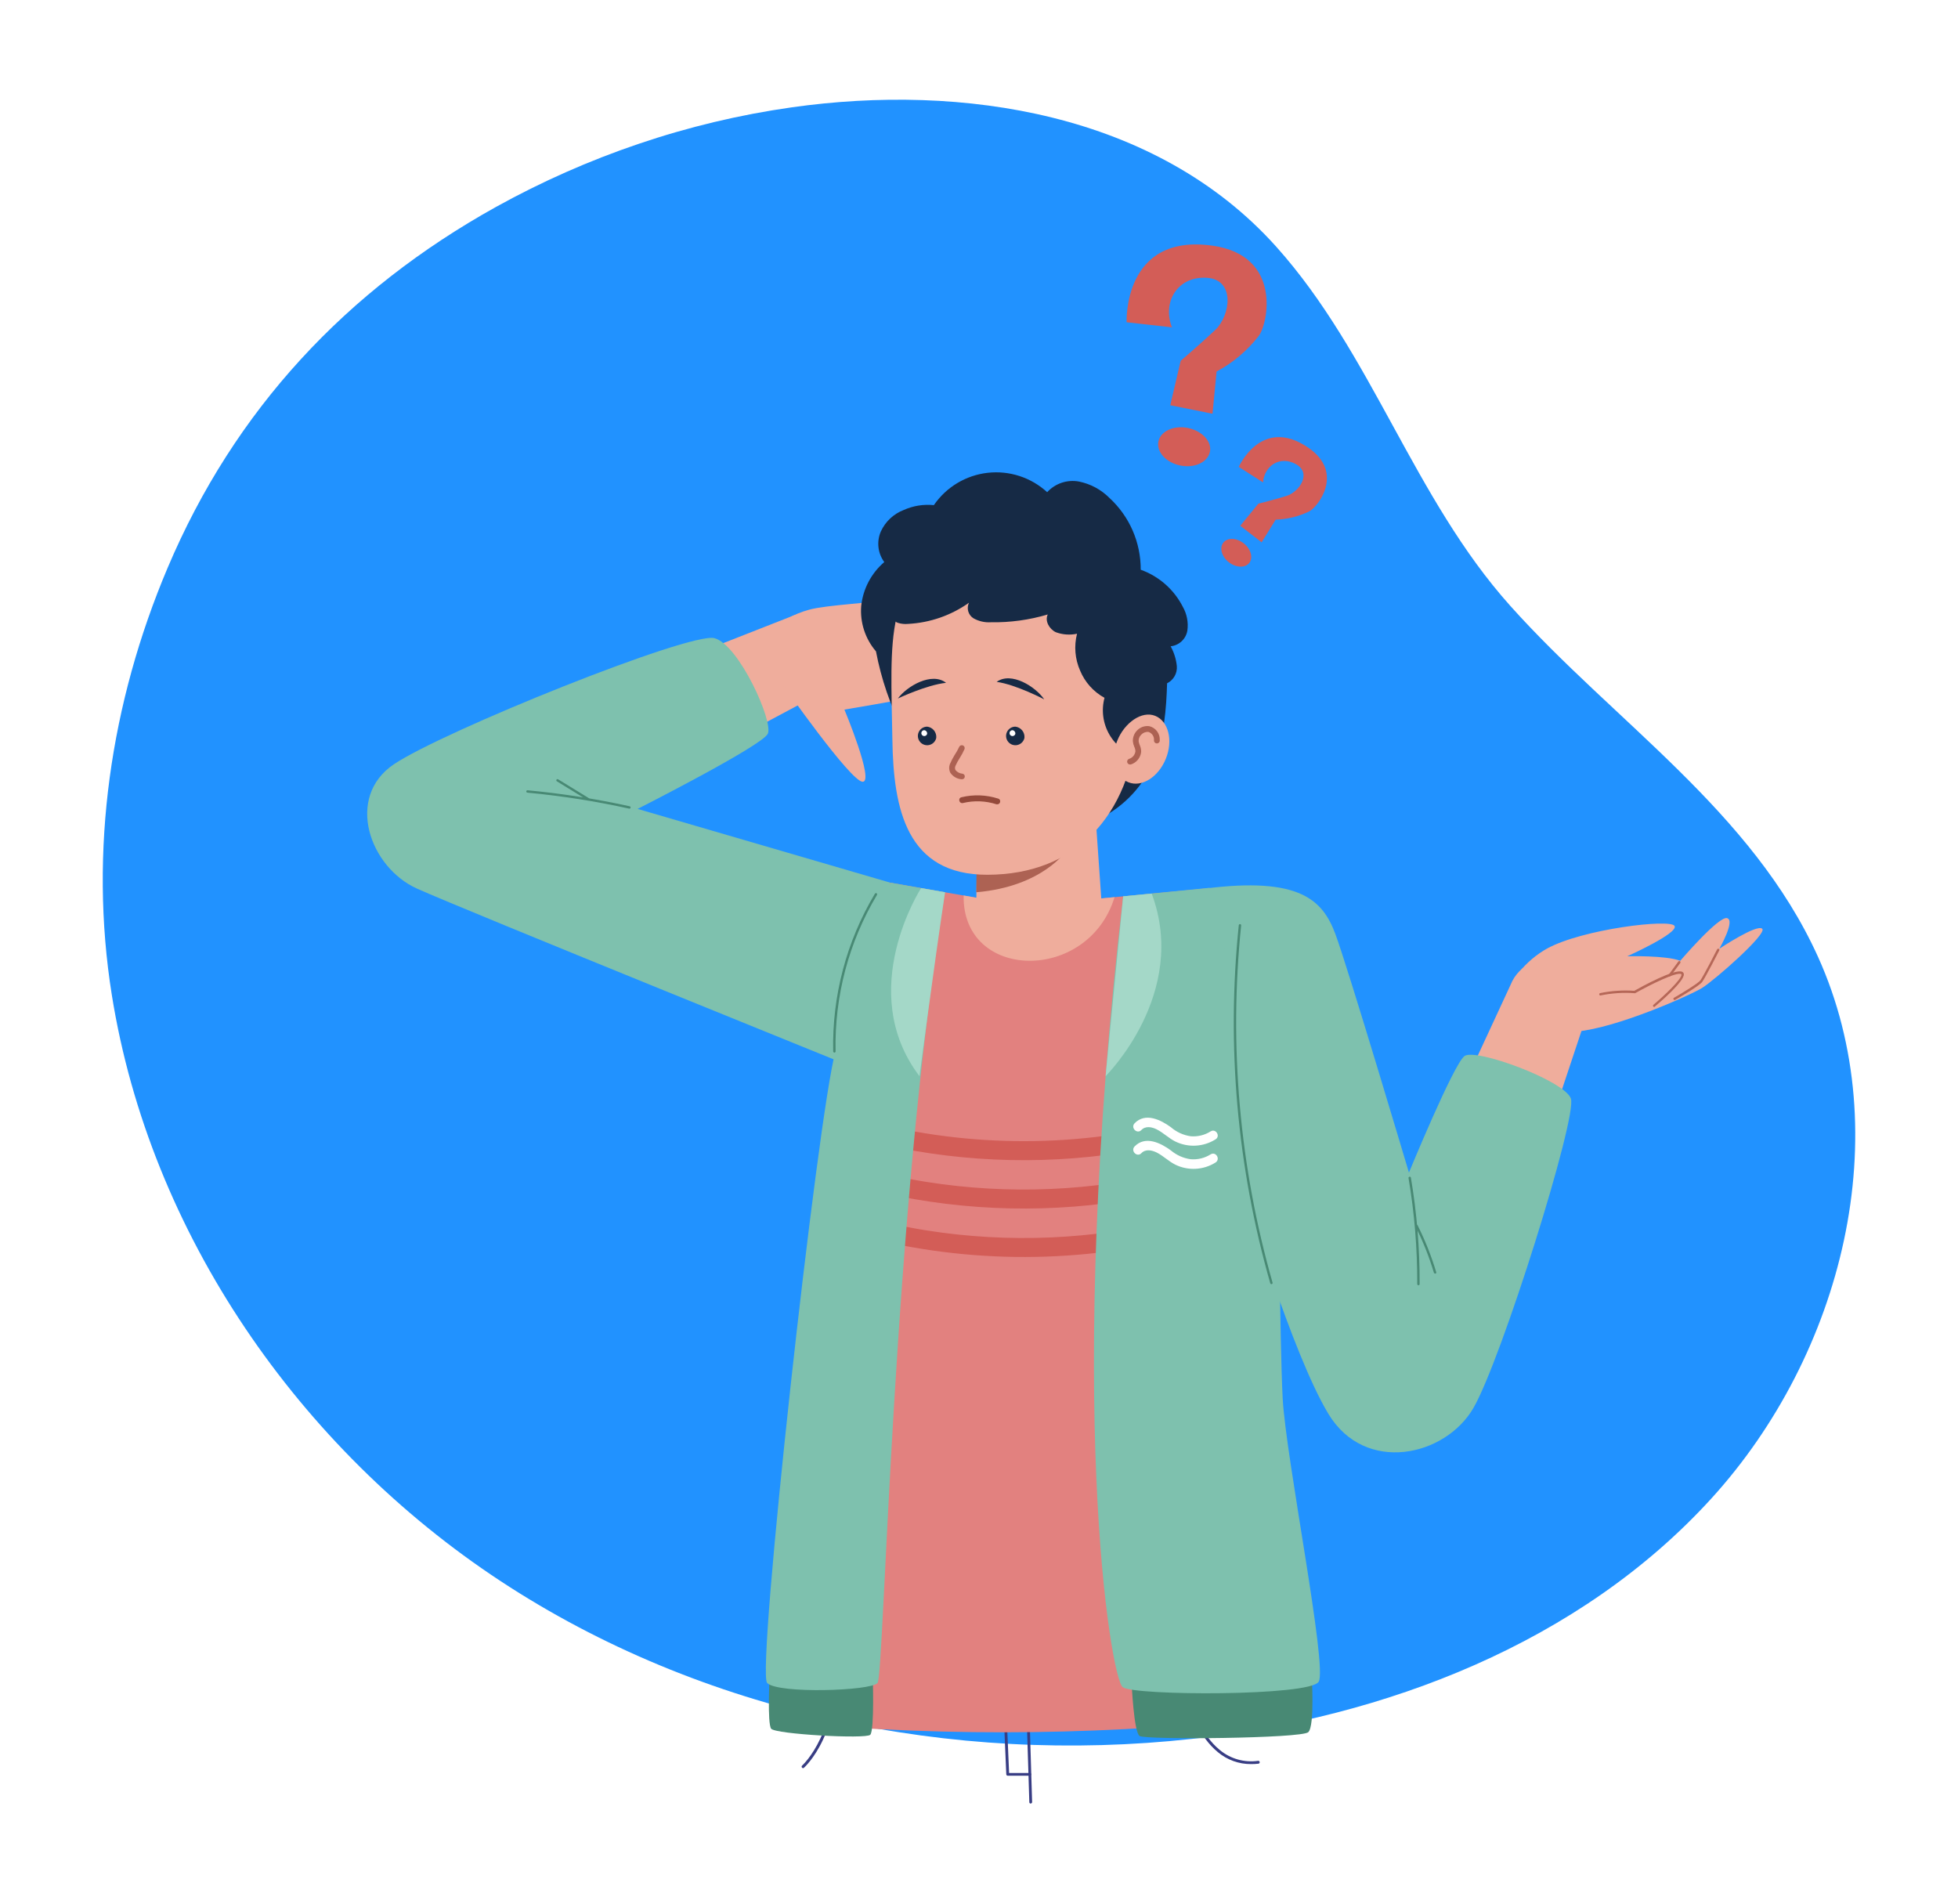 <svg width="432" height="420" viewBox="0 0 432 420" fill="none" xmlns="http://www.w3.org/2000/svg">
<g filter="url(#filter0_d_9_72)">
<path d="M401.099 203.069C386.489 170.839 356.169 151.289 333.249 125.699C311.879 101.859 302.769 70.089 281.589 46.439C255.099 16.879 212.269 10.369 174.709 15.679C163.181 17.312 151.832 20.021 140.809 23.769C129.973 27.446 119.488 32.084 109.479 37.629C76.419 55.989 51.729 82.449 36.979 117.289C24.429 146.939 19.559 179.639 24.679 211.569C33.099 264.109 65.959 311.569 110.419 340.819C154.879 370.069 210.099 381.449 262.989 375.649C305.749 370.969 348.579 354.429 377.549 322.649C406.519 290.869 418.829 242.249 401.099 203.069Z" fill="#2192FF"/>
<path d="M267.569 46.209C247.709 43.379 248.569 63.099 248.569 63.099L258.569 64.219C256.419 58.739 259.699 52.959 266.149 53.279C272.599 53.599 271.539 61.569 268.099 64.819C265.099 67.669 260.499 71.599 260.499 71.599L258.199 81.409L267.519 83.279L268.419 73.969C272.028 72.04 275.19 69.372 277.699 66.139C279.779 63.479 282.939 48.409 267.569 46.209Z" fill="#D35D57"/>
<path d="M262.099 86.419C258.959 85.789 256.039 87.139 255.579 89.419C255.119 91.699 257.289 94.079 260.429 94.709C263.569 95.339 266.429 93.999 266.939 91.709C267.449 89.419 265.189 87.049 262.099 86.419Z" fill="#D35D57"/>
<path d="M288.679 90.789C278.309 83.669 273.319 95.009 273.319 95.009L278.659 98.429C278.969 94.749 282.419 92.429 285.959 94.429C289.499 96.429 286.639 100.559 283.809 101.429C281.319 102.199 277.639 103.129 277.639 103.129L273.639 107.999L278.359 111.649L281.459 106.649C284.022 106.568 286.541 105.948 288.849 104.829C290.739 103.899 296.709 96.309 288.679 90.789Z" fill="#D35D57"/>
<path d="M274.389 111.859C272.799 110.629 270.779 110.579 269.889 111.739C268.999 112.899 269.549 114.839 271.139 116.059C272.729 117.279 274.739 117.349 275.639 116.189C276.539 115.029 275.969 113.089 274.389 111.859Z" fill="#D35D57"/>
<path d="M227.409 389.919C227.364 389.919 227.32 389.91 227.28 389.892C227.24 389.874 227.203 389.847 227.174 389.814C227.145 389.781 227.123 389.742 227.11 389.7C227.097 389.657 227.093 389.613 227.099 389.569L225.929 351.659C225.931 351.575 225.964 351.495 226.021 351.435C226.078 351.374 226.155 351.336 226.239 351.329C226.281 351.327 226.323 351.334 226.362 351.349C226.401 351.364 226.437 351.387 226.468 351.415C226.499 351.444 226.523 351.479 226.541 351.517C226.558 351.555 226.567 351.597 226.569 351.639L227.719 389.569C227.721 389.61 227.716 389.652 227.702 389.691C227.688 389.73 227.667 389.767 227.639 389.797C227.611 389.828 227.577 389.853 227.539 389.87C227.501 389.888 227.46 389.897 227.419 389.899L227.409 389.919Z" fill="#383D84"/>
<path d="M227.219 383.769H222.329C222.288 383.769 222.248 383.761 222.21 383.745C222.172 383.73 222.138 383.707 222.109 383.678C222.081 383.649 222.058 383.615 222.042 383.577C222.027 383.54 222.019 383.499 222.019 383.459L220.909 357.569C220.906 357.527 220.912 357.485 220.925 357.445C220.939 357.405 220.96 357.368 220.988 357.336C221.016 357.305 221.05 357.279 221.088 357.261C221.125 357.242 221.167 357.231 221.209 357.229C221.294 357.228 221.376 357.26 221.439 357.317C221.502 357.375 221.541 357.454 221.549 357.539L222.639 383.169H227.219C227.304 383.169 227.385 383.202 227.445 383.262C227.505 383.322 227.539 383.404 227.539 383.489C227.527 383.566 227.488 383.636 227.43 383.687C227.371 383.738 227.296 383.767 227.219 383.769Z" fill="#383D84"/>
<path d="M276.029 381.209C273.349 381.226 270.751 380.291 268.699 378.569C260.609 371.949 259.299 355.429 259.249 354.729C259.255 354.653 259.288 354.582 259.341 354.528C259.395 354.474 259.466 354.441 259.542 354.435C259.618 354.429 259.694 354.45 259.755 354.495C259.817 354.54 259.861 354.605 259.879 354.679C259.879 354.849 261.229 371.679 269.109 378.079C270.272 379.053 271.627 379.771 273.087 380.186C274.546 380.601 276.077 380.705 277.579 380.489C277.62 380.483 277.662 380.486 277.703 380.497C277.743 380.508 277.781 380.528 277.814 380.554C277.846 380.58 277.873 380.613 277.893 380.65C277.913 380.686 277.925 380.727 277.929 380.769C277.934 380.809 277.932 380.851 277.921 380.891C277.911 380.93 277.892 380.968 277.867 381C277.842 381.033 277.811 381.06 277.775 381.08C277.739 381.101 277.7 381.114 277.659 381.119C277.118 381.182 276.573 381.213 276.029 381.209Z" fill="#383D84"/>
<path d="M177.199 382.109C177.153 382.108 177.108 382.099 177.067 382.08C177.025 382.061 176.989 382.033 176.959 381.999C176.928 381.97 176.904 381.935 176.887 381.896C176.87 381.857 176.862 381.816 176.862 381.774C176.862 381.732 176.87 381.69 176.887 381.651C176.904 381.613 176.928 381.578 176.959 381.549C177.039 381.469 185.459 373.939 183.829 356.209C183.825 356.167 183.829 356.124 183.842 356.084C183.854 356.044 183.874 356.006 183.901 355.974C183.928 355.941 183.961 355.914 183.998 355.895C184.036 355.875 184.077 355.863 184.119 355.859C184.161 355.855 184.203 355.859 184.243 355.872C184.284 355.884 184.321 355.904 184.354 355.931C184.386 355.958 184.413 355.991 184.433 356.029C184.453 356.066 184.465 356.107 184.469 356.149C186.129 374.229 177.469 381.949 177.369 382.029C177.321 382.072 177.262 382.1 177.199 382.109Z" fill="#383D84"/>
<path d="M308.329 310.079C305.388 310.083 302.52 309.16 300.132 307.443C297.745 305.725 295.959 303.299 295.029 300.509L264.589 209.729C264.003 207.983 263.767 206.14 263.894 204.303C264.02 202.467 264.508 200.673 265.328 199.025C266.147 197.377 267.284 195.906 268.672 194.697C270.061 193.488 271.673 192.564 273.419 191.979C275.164 191.393 277.007 191.157 278.844 191.284C280.681 191.41 282.474 191.898 284.122 192.718C285.771 193.537 287.241 194.674 288.45 196.062C289.659 197.451 290.583 199.063 291.169 200.809L321.619 291.569C322.333 293.678 322.534 295.926 322.204 298.128C321.875 300.33 321.026 302.422 319.726 304.23C318.427 306.038 316.715 307.51 314.733 308.523C312.751 309.537 310.555 310.063 308.329 310.059V310.079Z" fill="#EFAD9C"/>
<path d="M295.919 289.899L333.289 209.269C334.173 207.04 335.907 205.253 338.109 204.302C340.31 203.351 342.8 203.314 345.029 204.199C347.258 205.083 349.044 206.817 349.995 209.019C350.946 211.22 350.983 213.71 350.099 215.939L322.009 300.249C320.831 303.783 318.298 306.704 314.966 308.37C311.635 310.037 307.778 310.311 304.244 309.134C300.71 307.956 297.788 305.423 296.122 302.091C294.456 298.76 294.181 294.903 295.359 291.369C295.509 290.869 295.709 290.369 295.919 289.899Z" fill="#EFAD9C"/>
<path d="M333.099 213.909C331.549 209.229 336.939 203.699 341.329 201.279C349.179 196.969 368.519 194.669 369.459 196.279C370.399 197.889 359.029 202.979 359.029 202.979C359.029 202.979 367.599 202.749 370.719 203.979C370.719 203.979 379.259 193.979 381.079 194.569C382.899 195.159 379.339 201.319 379.339 201.319C379.339 201.319 387.649 195.789 388.809 196.909C389.969 198.029 378.209 208.339 375.489 209.999C372.769 211.659 356.749 218.779 347.909 219.579C339.069 220.379 334.549 218.399 333.099 213.909Z" fill="#EFAD9C"/>
<path d="M364.989 214.169C364.949 214.169 364.911 214.161 364.874 214.145C364.838 214.13 364.806 214.107 364.779 214.079C364.732 214.029 364.705 213.962 364.705 213.894C364.705 213.825 364.732 213.759 364.779 213.709C367.229 211.639 371.089 207.989 370.989 206.999C370.986 206.98 370.979 206.963 370.968 206.947C370.958 206.932 370.945 206.919 370.929 206.909C369.929 206.379 364.159 209.209 360.769 211.129H360.699H360.619C358.121 210.949 355.611 211.114 353.159 211.619C353.126 211.628 353.091 211.63 353.058 211.625C353.024 211.62 352.992 211.608 352.963 211.591C352.934 211.573 352.909 211.549 352.889 211.521C352.869 211.494 352.856 211.462 352.849 211.429C352.84 211.395 352.838 211.36 352.842 211.326C352.847 211.292 352.859 211.258 352.876 211.229C352.894 211.199 352.917 211.173 352.945 211.152C352.973 211.132 353.005 211.117 353.039 211.109C355.517 210.596 358.054 210.425 360.579 210.599C362.239 209.669 369.629 205.599 371.169 206.419C371.265 206.464 371.347 206.535 371.406 206.623C371.466 206.711 371.501 206.813 371.509 206.919C371.669 208.479 366.209 213.159 365.119 214.079C365.085 214.121 365.04 214.152 364.989 214.169Z" fill="#B56757"/>
<path d="M368.429 207.399C368.371 207.402 368.314 207.384 368.269 207.349C368.241 207.328 368.217 207.302 368.199 207.272C368.182 207.242 368.17 207.209 368.165 207.174C368.161 207.14 368.163 207.105 368.172 207.071C368.181 207.037 368.197 207.006 368.219 206.979L370.299 204.139C370.319 204.11 370.344 204.085 370.374 204.067C370.403 204.048 370.436 204.036 370.471 204.03C370.505 204.024 370.541 204.026 370.575 204.034C370.609 204.043 370.641 204.058 370.669 204.079C370.725 204.121 370.762 204.183 370.773 204.252C370.784 204.321 370.768 204.391 370.729 204.449L368.639 207.289C368.616 207.324 368.585 207.352 368.548 207.371C368.511 207.391 368.47 207.4 368.429 207.399Z" fill="#B56757"/>
<path d="M369.469 212.629C369.422 212.63 369.376 212.618 369.336 212.595C369.295 212.572 369.262 212.539 369.239 212.499C369.221 212.469 369.21 212.435 369.205 212.401C369.201 212.366 369.203 212.331 369.212 212.297C369.222 212.264 369.238 212.233 369.259 212.205C369.281 212.178 369.308 212.155 369.339 212.139C370.779 211.309 374.629 208.989 375.149 208.309C375.799 207.459 378.829 201.509 378.859 201.449C378.893 201.387 378.949 201.341 379.015 201.318C379.082 201.296 379.155 201.3 379.219 201.329C379.28 201.363 379.326 201.419 379.347 201.486C379.367 201.554 379.361 201.626 379.329 201.689C379.209 201.929 376.249 207.689 375.569 208.629C374.889 209.569 370.139 212.279 369.569 212.629C369.536 212.635 369.502 212.635 369.469 212.629Z" fill="#B56757"/>
<path d="M297.149 286.149C297.078 286.178 296.999 286.178 296.929 286.149C296.855 286.108 296.799 286.041 296.773 285.961C296.747 285.882 296.753 285.795 296.789 285.719L305.299 269.219C305.317 269.18 305.342 269.145 305.374 269.116C305.406 269.087 305.444 269.065 305.484 269.05C305.525 269.036 305.568 269.031 305.611 269.034C305.654 269.036 305.696 269.048 305.734 269.068C305.773 269.087 305.807 269.114 305.834 269.147C305.862 269.18 305.883 269.218 305.895 269.26C305.908 269.301 305.912 269.344 305.907 269.387C305.903 269.43 305.89 269.471 305.869 269.509L297.359 286.009C297.336 286.046 297.305 286.078 297.269 286.102C297.233 286.126 297.192 286.142 297.149 286.149Z" fill="#B56757"/>
<path d="M265.819 188.049C286.759 185.379 291.819 190.559 294.619 198.049C297.419 205.539 310.859 250.709 310.859 250.709C310.859 250.709 320.679 226.819 323.109 224.999C325.539 223.179 345.109 230.389 346.589 234.359C348.069 238.329 331.319 291.849 325.099 302.619C318.879 313.389 301.169 317.289 293.099 303.959C285.029 290.629 274.459 255.039 274.459 255.039L265.819 188.049Z" fill="#7EC1AE"/>
<path d="M94.009 159.629L174.329 128.099C175.406 127.602 176.57 127.323 177.754 127.276C178.939 127.23 180.122 127.417 181.234 127.828C182.347 128.238 183.367 128.864 184.238 129.668C185.109 130.473 185.812 131.442 186.309 132.519C186.805 133.596 187.084 134.76 187.131 135.944C187.178 137.129 186.99 138.312 186.58 139.424C186.169 140.537 185.544 141.557 184.739 142.428C183.934 143.299 182.965 144.002 181.889 144.499L105.749 185.099C102.461 186.852 98.612 187.227 95.048 186.142C91.484 185.057 88.497 182.601 86.744 179.314C84.991 176.026 84.615 172.177 85.7 168.613C86.785 165.049 89.241 162.062 92.529 160.309C93.009 160.059 93.509 159.829 94.009 159.629Z" fill="#EFAD9C"/>
<path d="M172.789 143.169C172.789 143.169 187.609 164.339 190.309 164.479C193.009 164.619 186.309 148.559 186.309 148.559C186.309 148.559 227.059 141.829 227.009 139.449C226.959 137.069 208.939 139.259 208.939 139.259C208.939 139.259 228.609 134.179 228.059 131.799C227.559 129.639 206.809 133.709 206.809 133.709C206.809 133.709 226.699 126.239 225.049 124.709C223.399 123.179 204.829 128.569 204.829 128.569C204.829 128.569 219.929 120.569 218.729 119.669C217.529 118.769 200.729 123.889 200.729 123.889C192.379 125.019 182.439 125.459 178.589 126.499C163.229 130.679 172.789 143.169 172.789 143.169Z" fill="#EFAD9C"/>
<path d="M84.409 173.309C84.318 171.021 84.79 168.746 85.784 166.683C86.777 164.62 88.261 162.832 90.105 161.476C91.95 160.12 94.099 159.237 96.365 158.904C98.63 158.572 100.942 158.8 103.099 159.569L195.249 192.119C196.985 192.733 198.584 193.683 199.954 194.914C201.323 196.146 202.437 197.636 203.231 199.298C204.025 200.96 204.484 202.762 204.581 204.602C204.678 206.441 204.413 208.282 203.799 210.019C203.185 211.755 202.235 213.354 201.003 214.724C199.771 216.093 198.282 217.207 196.619 218.001C194.957 218.795 193.155 219.254 191.316 219.351C189.476 219.448 187.635 219.183 185.899 218.569L93.749 186.019C91.095 185.084 88.784 183.371 87.118 181.104C85.452 178.837 84.508 176.12 84.409 173.309Z" fill="#EFAD9C"/>
<path d="M112.099 180.569C112.101 180.471 112.14 180.378 112.209 180.309L125.659 168.789C125.719 168.729 125.799 168.696 125.884 168.696C125.968 168.696 126.049 168.729 126.109 168.789C126.166 168.85 126.197 168.93 126.197 169.014C126.197 169.097 126.166 169.178 126.109 169.239L112.669 180.769C112.609 180.828 112.528 180.861 112.444 180.861C112.359 180.861 112.279 180.828 112.219 180.769C112.156 180.719 112.113 180.648 112.099 180.569Z" fill="#B56757"/>
<path d="M196.459 186.749L140.679 170.469C140.679 170.469 168.099 156.569 169.399 153.899C170.699 151.229 163.029 134.239 157.639 132.799C152.249 131.359 97.639 153.369 86.889 160.629C76.139 167.889 81.509 183.319 91.999 188.049C102.489 192.779 191.339 228.719 191.339 228.719L196.459 186.749Z" fill="#7EC1AE"/>
<path d="M182.939 252.999C178.889 285.089 175.209 333.059 174.069 372.099C210.033 375.315 246.233 374.829 282.099 370.649C279.099 336.759 278.199 289.649 281.279 252.699L265.779 188.049L225.619 191.859L196.419 186.749L182.939 252.999Z" fill="#E2817F"/>
<path d="M258.899 239.739C235.926 245.438 211.869 245.093 189.069 238.739C186.449 238.009 185.329 242.079 187.949 242.809C206.186 247.864 225.249 249.224 244.019 246.809C249.404 246.11 254.746 245.109 260.019 243.809C262.659 243.149 261.539 239.089 258.899 239.739Z" fill="#D35D57"/>
<path d="M258.899 250.429C241.079 254.831 222.56 255.627 204.429 252.769C199.26 251.937 194.143 250.819 189.099 249.419C186.479 248.689 185.359 252.759 187.979 253.479C206.216 258.533 225.279 259.893 244.049 257.479C249.434 256.78 254.776 255.779 260.049 254.479C262.659 253.849 261.539 249.779 258.899 250.429Z" fill="#D35D57"/>
<path d="M258.899 261.129C241.079 265.526 222.56 266.321 204.429 263.469C199.26 262.634 194.142 261.512 189.099 260.109C186.479 259.389 185.359 263.449 187.979 264.179C211.518 270.689 236.337 271.034 260.049 265.179C262.659 264.569 261.539 260.479 258.899 261.129Z" fill="#D35D57"/>
<path d="M192.549 361.569C192.549 361.569 192.969 373.749 192.009 374.739C191.049 375.729 171.009 374.609 170.139 373.399C169.269 372.189 169.799 361.919 169.799 361.919L192.549 361.569Z" fill="#488974"/>
<path d="M208.509 188.859C196.909 259.139 195.099 361.569 193.619 363.319C192.139 365.069 171.689 365.739 169.259 363.319C166.829 360.899 180.359 238.319 184.349 223.879C188.339 209.439 196.459 186.749 196.459 186.749L208.509 188.859Z" fill="#7EC1AE"/>
<path d="M208.509 188.859C206.069 205.119 202.869 229.439 202.869 229.439C188.559 210.589 203.229 187.939 203.229 187.939L208.509 188.859Z" fill="#A4D8C8"/>
<path d="M289.389 361.369L249.679 363.369C249.679 363.369 250.149 374.129 251.429 375.009C252.709 375.889 287.169 375.559 288.649 374.169C290.129 372.779 289.389 361.369 289.389 361.369Z" fill="#488974"/>
<path d="M247.809 189.759C234.809 300.989 245.039 362.379 247.729 364.259C250.419 366.139 288.919 366.259 290.939 363.049C292.959 359.839 283.669 313.519 282.999 300.459C282.329 287.399 282.139 249.879 282.139 249.879L266.869 187.879L247.809 189.759Z" fill="#7EC1AE"/>
<path d="M267.099 241.619C265.788 242.445 264.243 242.821 262.699 242.689C261.081 242.454 259.564 241.76 258.329 240.689C256.079 239.059 252.709 237.379 250.329 239.829C249.389 240.829 250.879 242.299 251.819 241.319C252.759 240.339 254.159 240.649 255.209 241.169C256.669 241.909 257.839 243.109 259.299 243.839C260.69 244.522 262.232 244.84 263.781 244.763C265.329 244.686 266.832 244.216 268.149 243.399C269.349 242.719 268.289 240.899 267.099 241.619Z" fill="white"/>
<path d="M267.099 246.689C265.788 247.515 264.243 247.891 262.699 247.759C261.087 247.535 259.572 246.859 258.329 245.809C256.079 244.169 252.709 242.489 250.329 244.939C249.389 245.939 250.879 247.409 251.819 246.429C252.759 245.449 254.159 245.759 255.209 246.279C256.669 247.019 257.839 248.219 259.299 248.949C260.69 249.632 262.232 249.95 263.781 249.873C265.329 249.796 266.832 249.326 268.149 248.509C269.349 247.789 268.289 245.969 267.099 246.689Z" fill="white"/>
<path d="M254.099 189.149L247.809 189.759C247.069 197.279 243.929 229.439 243.929 229.439C243.929 229.439 262.359 211.219 254.099 189.149Z" fill="#A4D8C8"/>
<path d="M184.099 224.229C184.029 224.229 183.962 224.202 183.911 224.153C183.861 224.105 183.831 224.039 183.829 223.969C183.569 211.734 186.761 199.673 193.039 189.169C193.076 189.111 193.134 189.069 193.201 189.052C193.268 189.035 193.339 189.045 193.399 189.079C193.458 189.118 193.5 189.177 193.516 189.246C193.533 189.315 193.523 189.387 193.489 189.449C187.262 199.865 184.097 211.826 184.359 223.959C184.362 223.994 184.357 224.03 184.345 224.063C184.333 224.096 184.314 224.127 184.29 224.152C184.265 224.178 184.235 224.198 184.202 224.211C184.169 224.224 184.134 224.23 184.099 224.229Z" fill="#488974"/>
<path d="M280.519 275.319C280.46 275.317 280.403 275.297 280.356 275.261C280.31 275.225 280.275 275.175 280.259 275.119C272.937 249.467 270.582 222.654 273.319 196.119C273.327 196.05 273.362 195.987 273.416 195.944C273.47 195.901 273.54 195.881 273.609 195.889C273.678 195.897 273.741 195.932 273.784 195.986C273.827 196.04 273.847 196.11 273.839 196.179C271.113 222.65 273.465 249.399 280.769 274.989C280.787 275.055 280.779 275.126 280.745 275.186C280.711 275.246 280.655 275.29 280.589 275.309L280.519 275.319Z" fill="#488974"/>
<path d="M312.959 275.569C312.887 275.569 312.818 275.54 312.768 275.49C312.717 275.439 312.689 275.37 312.689 275.299C312.72 267.465 312.077 259.643 310.769 251.919C310.763 251.885 310.764 251.85 310.772 251.816C310.78 251.782 310.795 251.75 310.815 251.722C310.836 251.694 310.862 251.671 310.892 251.653C310.921 251.635 310.954 251.624 310.989 251.619C311.022 251.611 311.057 251.611 311.091 251.618C311.124 251.625 311.156 251.639 311.184 251.658C311.213 251.678 311.236 251.703 311.254 251.733C311.272 251.762 311.284 251.795 311.289 251.829C312.601 259.583 313.247 267.435 313.219 275.299C313.219 275.369 313.192 275.436 313.143 275.486C313.095 275.537 313.029 275.566 312.959 275.569Z" fill="#488974"/>
<path d="M138.869 170.409H138.819C131.409 168.769 123.904 167.59 116.349 166.879C116.315 166.875 116.281 166.865 116.251 166.849C116.221 166.833 116.194 166.811 116.172 166.785C116.15 166.758 116.134 166.728 116.124 166.695C116.114 166.662 116.11 166.628 116.114 166.594C116.117 166.56 116.127 166.526 116.143 166.496C116.159 166.466 116.181 166.439 116.207 166.417C116.234 166.395 116.264 166.379 116.297 166.369C116.33 166.359 116.365 166.355 116.399 166.359C123.974 167.07 131.499 168.249 138.929 169.889C138.962 169.896 138.994 169.909 139.022 169.929C139.05 169.948 139.075 169.973 139.093 170.002C139.112 170.031 139.124 170.063 139.131 170.097C139.137 170.131 139.136 170.165 139.129 170.199C139.117 170.259 139.084 170.313 139.037 170.351C138.989 170.389 138.93 170.41 138.869 170.409Z" fill="#488974"/>
<path d="M129.719 168.509C129.673 168.519 129.625 168.519 129.579 168.509L122.869 164.379C122.838 164.362 122.811 164.34 122.789 164.312C122.768 164.284 122.752 164.253 122.744 164.219C122.735 164.185 122.734 164.149 122.74 164.115C122.746 164.081 122.759 164.048 122.779 164.019C122.797 163.99 122.821 163.965 122.849 163.945C122.877 163.925 122.909 163.911 122.942 163.904C122.976 163.896 123.01 163.896 123.044 163.902C123.078 163.908 123.11 163.92 123.139 163.939L129.859 168.059C129.904 168.091 129.939 168.137 129.957 168.189C129.976 168.242 129.978 168.3 129.962 168.353C129.947 168.407 129.915 168.455 129.872 168.49C129.828 168.525 129.775 168.545 129.719 168.549V168.509Z" fill="#488974"/>
<path d="M316.629 272.979C316.572 272.98 316.516 272.963 316.47 272.931C316.423 272.898 316.388 272.852 316.369 272.799C315.313 269.277 313.951 265.854 312.299 262.569C312.27 262.505 312.266 262.432 312.288 262.365C312.311 262.299 312.357 262.243 312.419 262.209C312.449 262.193 312.483 262.184 312.517 262.182C312.552 262.18 312.586 262.184 312.619 262.196C312.651 262.207 312.681 262.224 312.707 262.247C312.733 262.27 312.754 262.298 312.769 262.329C314.436 265.656 315.812 269.123 316.879 272.689C316.897 272.755 316.889 272.826 316.855 272.886C316.821 272.946 316.765 272.99 316.699 273.009L316.629 272.979Z" fill="#488974"/>
<path d="M241.239 165.259L243.299 194.829C243.299 194.829 226.429 203.229 215.299 196.689L215.689 174.249L241.239 165.259Z" fill="#EFAD9C"/>
<path d="M215.399 188.859C230.229 187.599 235.399 179.509 235.399 179.509L215.489 180.909L215.399 188.859Z" fill="#AD6253"/>
<path d="M245.909 189.939L225.659 191.859L212.609 189.569C212.289 208.489 240.099 208.939 245.909 189.939Z" fill="#EFAD9C"/>
<path d="M242.719 172.569C248.161 169.832 252.425 165.212 254.719 159.569C256.869 154.189 257.319 148.569 257.499 142.749C258.193 142.407 258.769 141.865 259.152 141.193C259.535 140.521 259.708 139.75 259.649 138.979C259.499 137.437 259.033 135.942 258.279 134.589C259.186 134.497 260.039 134.109 260.706 133.486C261.372 132.863 261.816 132.038 261.969 131.139C262.228 129.323 261.876 127.473 260.969 125.879C259.029 122.067 255.706 119.14 251.679 117.699C251.695 114.721 251.089 111.773 249.899 109.043C248.709 106.314 246.962 103.863 244.769 101.849C242.932 100.006 240.59 98.75 238.039 98.239C236.768 98.006 235.46 98.1 234.235 98.51C233.011 98.921 231.911 99.637 231.039 100.589C229.28 98.976 227.196 97.761 224.927 97.023C222.658 96.287 220.257 96.045 217.886 96.317C215.516 96.588 213.232 97.365 211.188 98.595C209.144 99.826 207.388 101.481 206.039 103.449C203.767 103.215 201.473 103.584 199.389 104.519C197.148 105.379 195.335 107.085 194.339 109.269C193.865 110.361 193.687 111.557 193.82 112.74C193.953 113.923 194.394 115.05 195.099 116.009C192.225 118.473 190.403 121.944 190.009 125.709C189.868 127.508 190.083 129.318 190.642 131.033C191.202 132.749 192.094 134.338 193.269 135.709C194.428 141.804 196.448 147.703 199.269 153.229C206.219 167.509 226.939 170.649 242.719 172.569Z" fill="#162A45"/>
<path d="M211.319 115.989C238.919 112.569 253.409 125.849 251.079 151.639C249.219 172.159 237.299 184.939 217.889 184.999C200.009 185.059 197.109 170.459 196.889 155.159C196.529 133.339 194.919 118.029 211.319 115.989Z" fill="#EFAD9C"/>
<path d="M196.699 127.939C196.804 128.292 196.996 128.614 197.256 128.876C197.515 129.137 197.836 129.331 198.189 129.439C198.898 129.653 199.642 129.724 200.379 129.649C205.201 129.394 209.851 127.775 213.789 124.979C213.502 125.574 213.445 126.255 213.629 126.89C213.814 127.525 214.227 128.07 214.789 128.419C215.951 129.071 217.278 129.373 218.609 129.289C222.859 129.362 227.095 128.781 231.169 127.569C230.479 128.999 231.509 130.789 232.939 131.479C234.438 132.037 236.065 132.155 237.629 131.819C236.937 134.532 237.176 137.398 238.309 139.959C239.366 142.513 241.264 144.63 243.689 145.959C243.325 147.325 243.236 148.749 243.426 150.15C243.616 151.55 244.083 152.899 244.798 154.118C245.513 155.338 246.463 156.403 247.592 157.253C248.722 158.102 250.009 158.72 251.379 159.069C252.169 151.769 252.899 144.409 251.379 137.239C249.859 130.069 246.159 123.139 240.229 118.809C234.999 114.989 228.409 113.449 221.939 113.139C216.519 112.879 210.939 113.449 206.089 115.899C201.239 118.349 195.449 122.659 196.699 127.939Z" fill="#162A45"/>
<path d="M198.099 146.109C198.099 146.109 204.419 143.109 208.729 142.649C205.589 140.189 200.099 143.379 198.099 146.109Z" fill="#162A45"/>
<path d="M230.389 146.299C230.389 146.299 224.189 143.039 219.899 142.439C223.099 140.099 228.489 143.499 230.389 146.299Z" fill="#162A45"/>
<path d="M206.569 154.799C206.487 155.177 206.301 155.525 206.03 155.802C205.759 156.079 205.416 156.273 205.039 156.363C204.662 156.453 204.268 156.434 203.901 156.309C203.535 156.183 203.212 155.957 202.969 155.656C202.725 155.354 202.573 154.99 202.528 154.605C202.483 154.221 202.548 153.831 202.716 153.482C202.883 153.133 203.146 152.839 203.474 152.633C203.802 152.427 204.181 152.318 204.569 152.319C205.16 152.389 205.7 152.688 206.074 153.151C206.447 153.615 206.625 154.206 206.569 154.799Z" fill="#162A45"/>
<path d="M204.559 153.899C204.53 154.018 204.469 154.126 204.382 154.212C204.295 154.298 204.186 154.357 204.066 154.383C203.947 154.41 203.823 154.402 203.707 154.361C203.592 154.32 203.491 154.247 203.416 154.151C203.34 154.055 203.293 153.939 203.28 153.818C203.267 153.696 203.288 153.574 203.342 153.464C203.396 153.354 203.479 153.261 203.583 153.197C203.687 153.132 203.806 153.098 203.929 153.099C204.116 153.126 204.286 153.224 204.403 153.373C204.52 153.522 204.576 153.71 204.559 153.899Z" fill="white"/>
<path d="M226.029 154.799C225.947 155.177 225.761 155.525 225.49 155.802C225.219 156.079 224.876 156.273 224.499 156.363C224.122 156.453 223.728 156.434 223.361 156.309C222.995 156.183 222.672 155.957 222.429 155.656C222.185 155.354 222.033 154.99 221.988 154.605C221.943 154.221 222.008 153.831 222.176 153.482C222.343 153.133 222.606 152.839 222.934 152.633C223.262 152.427 223.641 152.318 224.029 152.319C224.62 152.389 225.16 152.688 225.534 153.151C225.907 153.615 226.085 154.206 226.029 154.799Z" fill="#162A45"/>
<path d="M224.019 153.899C223.99 154.018 223.929 154.126 223.842 154.212C223.755 154.298 223.646 154.357 223.526 154.383C223.407 154.41 223.283 154.402 223.167 154.361C223.052 154.32 222.951 154.247 222.876 154.151C222.8 154.055 222.753 153.939 222.74 153.818C222.727 153.696 222.748 153.574 222.802 153.464C222.856 153.354 222.939 153.261 223.043 153.197C223.147 153.132 223.266 153.098 223.389 153.099C223.577 153.124 223.749 153.221 223.866 153.371C223.984 153.52 224.039 153.71 224.019 153.899Z" fill="white"/>
<path d="M212.169 163.929H212.099C211.615 163.883 211.147 163.731 210.729 163.484C210.31 163.237 209.952 162.901 209.679 162.499C209.519 162.191 209.43 161.852 209.42 161.506C209.409 161.159 209.477 160.815 209.619 160.499C209.902 159.834 210.236 159.192 210.619 158.579C210.999 158.013 211.333 157.418 211.619 156.799C211.683 156.648 211.803 156.528 211.953 156.463C212.104 156.399 212.273 156.394 212.427 156.45C212.581 156.507 212.707 156.62 212.78 156.767C212.853 156.913 212.867 157.082 212.819 157.239C212.513 157.931 212.155 158.6 211.749 159.239C211.391 159.79 211.076 160.368 210.809 160.969C210.739 161.114 210.703 161.273 210.703 161.434C210.703 161.595 210.739 161.753 210.809 161.899C211 162.13 211.235 162.32 211.502 162.457C211.768 162.595 212.06 162.677 212.359 162.699C212.441 162.713 212.519 162.744 212.589 162.789C212.659 162.834 212.719 162.893 212.766 162.962C212.813 163.031 212.845 163.109 212.861 163.191C212.877 163.273 212.876 163.357 212.859 163.439C212.825 163.591 212.736 163.726 212.608 163.817C212.481 163.907 212.324 163.947 212.169 163.929Z" fill="#AD6253"/>
<path d="M220.219 168.189C217.596 167.351 214.794 167.25 212.119 167.899C212.036 167.916 211.958 167.95 211.89 167.999C211.822 168.048 211.765 168.111 211.722 168.184C211.68 168.256 211.653 168.337 211.644 168.42C211.635 168.504 211.643 168.589 211.669 168.669C211.685 168.755 211.719 168.837 211.768 168.909C211.817 168.982 211.881 169.043 211.955 169.09C212.029 169.137 212.112 169.168 212.199 169.182C212.285 169.195 212.374 169.191 212.459 169.169C214.904 168.581 217.464 168.678 219.859 169.449C219.928 169.463 219.999 169.463 220.069 169.449C220.213 169.449 220.352 169.395 220.459 169.299C220.547 169.212 220.612 169.104 220.647 168.985C220.682 168.866 220.686 168.74 220.659 168.619C220.629 168.515 220.573 168.421 220.496 168.345C220.419 168.27 220.323 168.216 220.219 168.189Z" fill="#944A3B"/>
<path d="M246.489 155.459C244.849 159.459 246.029 163.399 248.959 164.589C251.889 165.779 255.579 163.459 257.219 159.409C258.859 155.359 257.809 151.129 254.879 149.939C251.949 148.749 248.099 151.409 246.489 155.459Z" fill="#EFAD9C"/>
<path d="M249.309 160.669C249.16 160.666 249.016 160.611 248.903 160.514C248.79 160.416 248.715 160.283 248.69 160.136C248.665 159.989 248.692 159.838 248.767 159.709C248.842 159.579 248.959 159.48 249.099 159.429C249.468 159.319 249.797 159.104 250.047 158.812C250.297 158.519 250.457 158.16 250.509 157.779C250.502 157.432 250.42 157.091 250.269 156.779C250.098 156.395 249.99 155.987 249.949 155.569C249.929 155.136 249.996 154.704 250.148 154.299C250.299 153.893 250.53 153.522 250.829 153.209C251.168 152.839 251.591 152.555 252.063 152.381C252.534 152.207 253.04 152.148 253.539 152.209C254.231 152.364 254.846 152.759 255.275 153.325C255.703 153.891 255.917 154.59 255.879 155.299C255.89 155.389 255.882 155.48 255.855 155.567C255.829 155.654 255.784 155.734 255.724 155.802C255.664 155.87 255.59 155.925 255.507 155.962C255.424 155.999 255.334 156.019 255.244 156.019C255.153 156.019 255.063 155.999 254.98 155.962C254.898 155.925 254.824 155.87 254.764 155.802C254.704 155.734 254.659 155.654 254.632 155.567C254.605 155.48 254.597 155.389 254.609 155.299C254.639 154.894 254.529 154.492 254.298 154.159C254.066 153.826 253.728 153.582 253.339 153.469C253.04 153.455 252.743 153.507 252.468 153.623C252.193 153.739 251.947 153.915 251.749 154.139C251.57 154.322 251.431 154.54 251.34 154.779C251.248 155.018 251.207 155.273 251.219 155.529C251.262 155.818 251.343 156.1 251.459 156.369C251.676 156.842 251.786 157.358 251.779 157.879C251.712 158.511 251.463 159.111 251.062 159.605C250.661 160.098 250.124 160.464 249.519 160.659C249.45 160.676 249.379 160.68 249.309 160.669Z" fill="#AD6253"/>
</g>
<defs>
<filter id="filter0_d_9_72" x="0.67" y="0" width="430.66" height="419.919" filterUnits="userSpaceOnUse" color-interpolation-filters="sRGB">
<feFlood flood-opacity="0" result="BackgroundImageFix"/>
<feColorMatrix in="SourceAlpha" type="matrix" values="0 0 0 0 0 0 0 0 0 0 0 0 0 0 0 0 0 0 127 0" result="hardAlpha"/>
<feOffset dy="8"/>
<feGaussianBlur stdDeviation="11"/>
<feComposite in2="hardAlpha" operator="out"/>
<feColorMatrix type="matrix" values="0 0 0 0 0 0 0 0 0 0 0 0 0 0 0 0 0 0 0.34 0"/>
<feBlend mode="normal" in2="BackgroundImageFix" result="effect1_dropShadow_9_72"/>
<feBlend mode="normal" in="SourceGraphic" in2="effect1_dropShadow_9_72" result="shape"/>
</filter>
</defs>
</svg>
